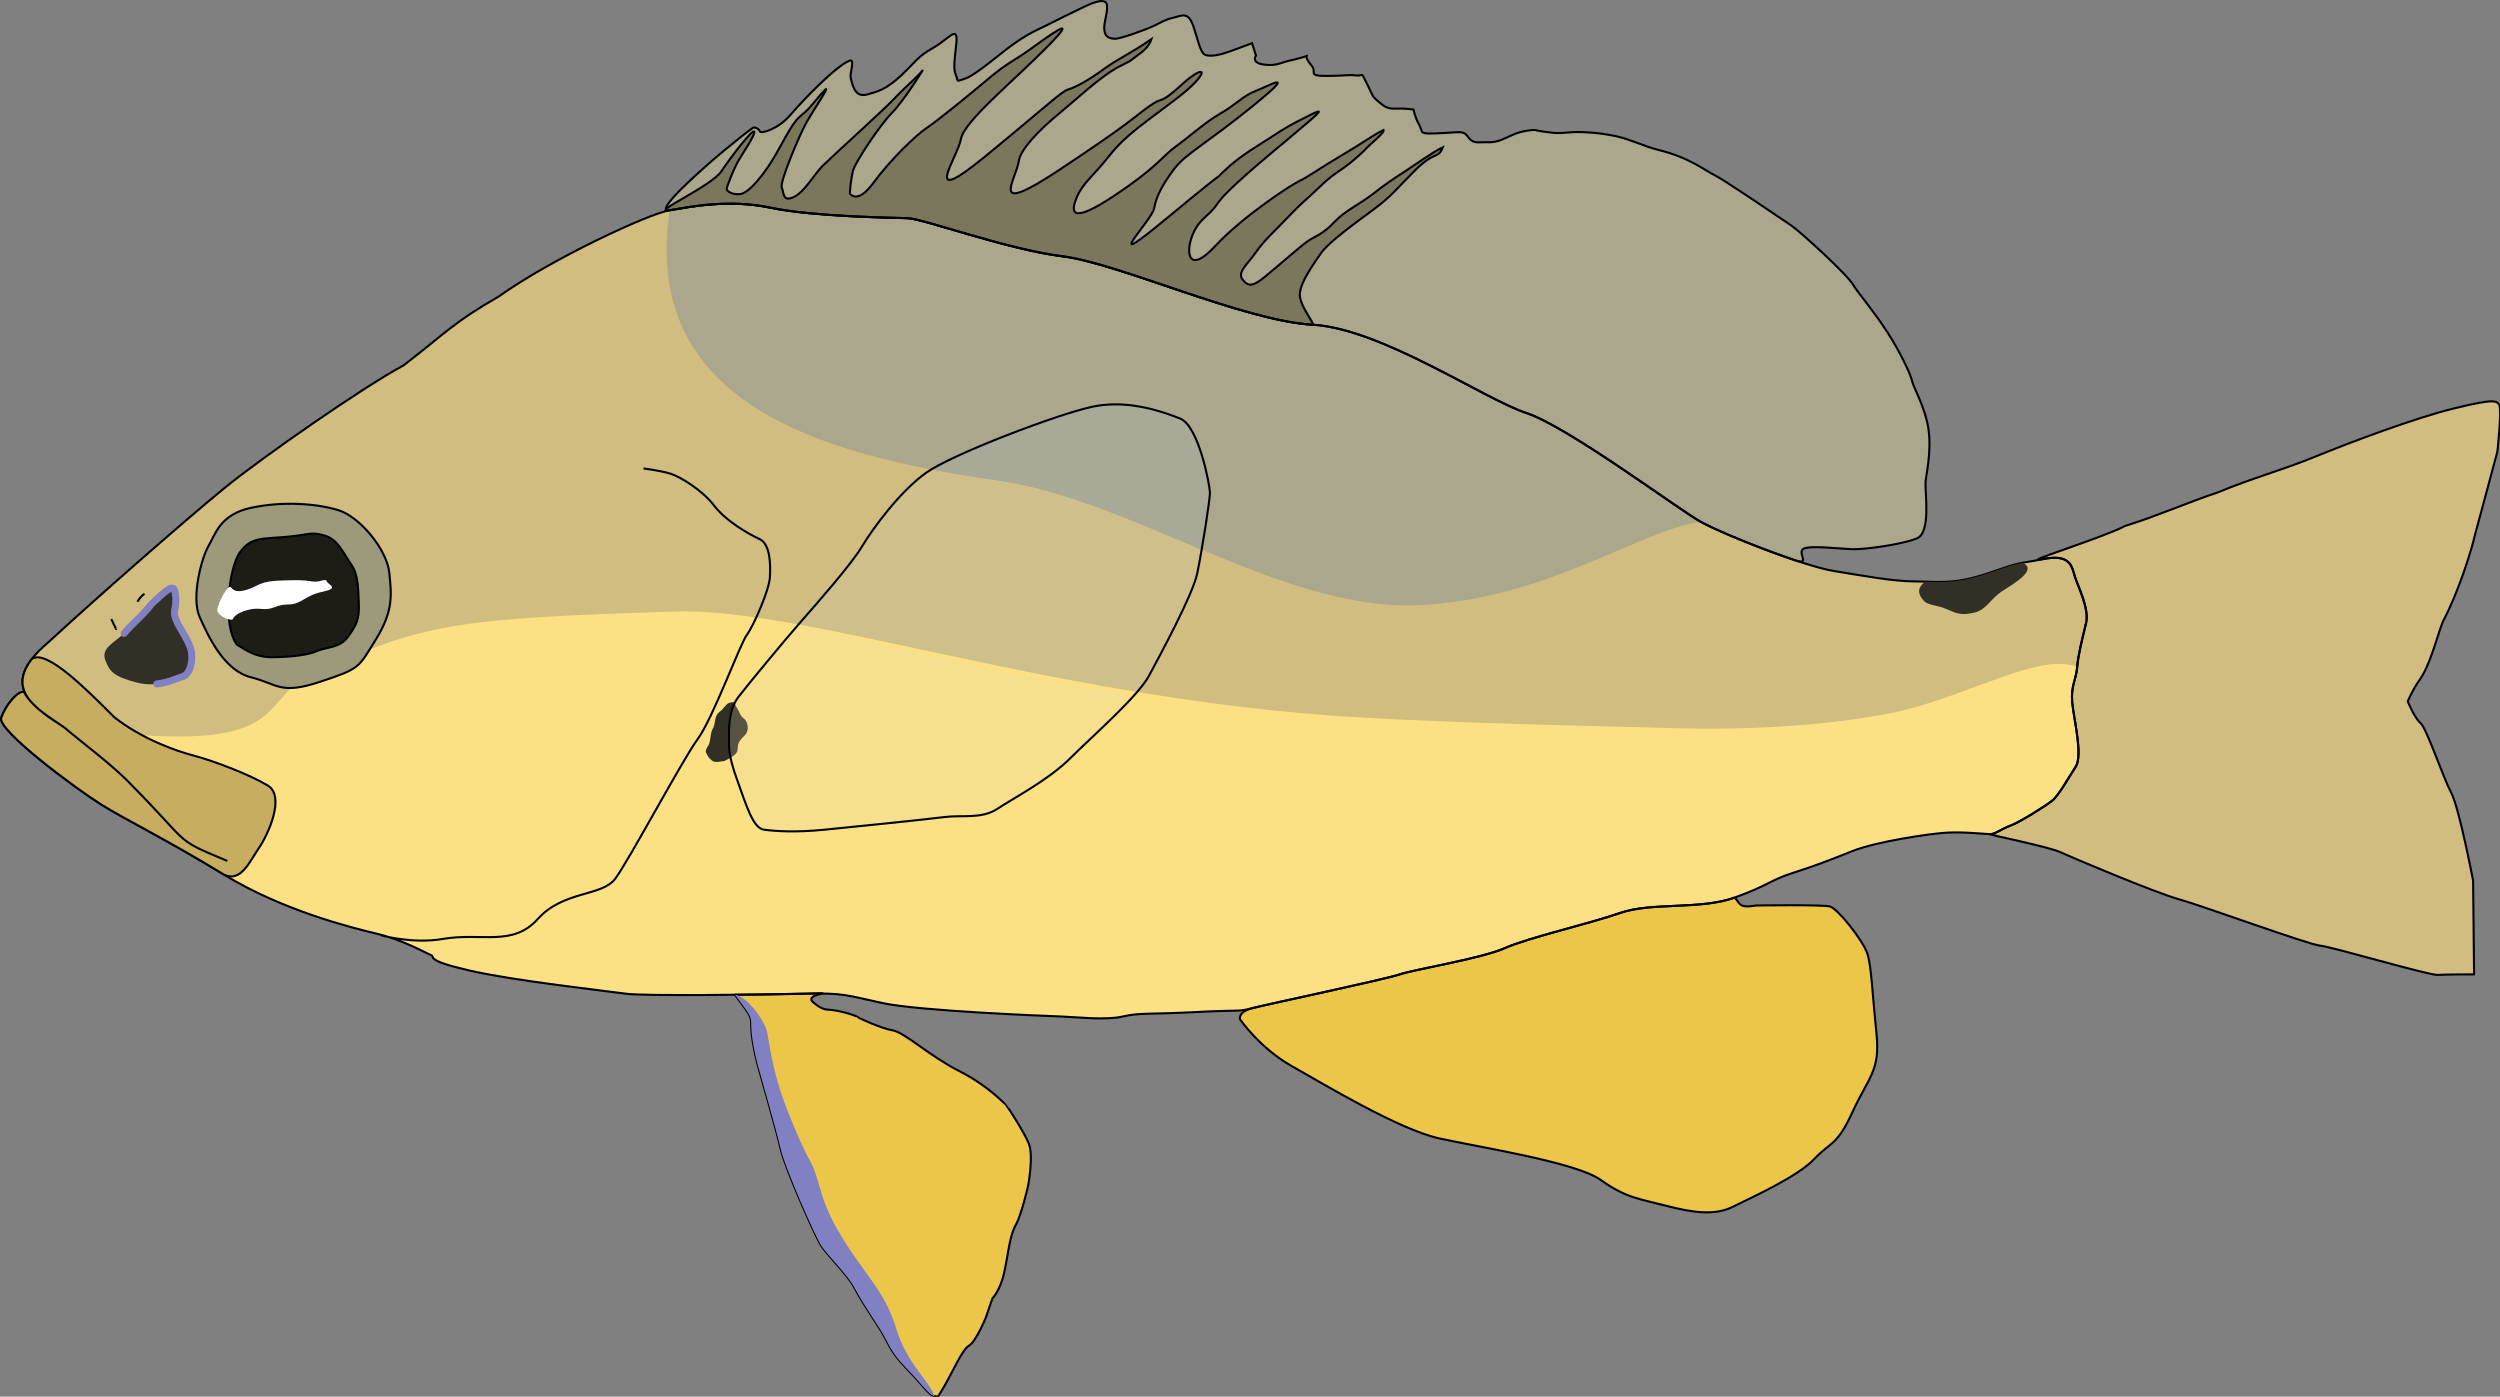 <?xml version="1.0" encoding="UTF-8"?>
<!-- Created by grConvert v0.1-0 -->
<svg xmlns="http://www.w3.org/2000/svg" xmlns:xlink="http://www.w3.org/1999/xlink" width="358pt" height="200pt" viewBox="0 0 358 200" version="1.1">
<rect x="0" y="0" width="358" height="200" fill="#808080" stroke="none"/>
<g id="surface129">
<path style=" stroke:none;fill-rule:nonzero;fill:rgb(81.961%,74.118%,49.804%);fill-opacity:1;" d="M 92.148 67.078 C 92.148 67.078 94.598 67.395 95.98 67.82 C 97.363 68.246 100.559 70.164 102.262 72.398 C 103.965 74.637 107.156 76.445 108.754 77.191 C 110.352 77.934 110.352 80.914 110.242 82.727 C 110.137 84.535 107.902 89.645 106.945 90.922 C 105.984 92.199 102.047 102.949 99.918 105.824 C 97.789 108.699 90.02 123.281 88.102 125.836 C 86.188 128.391 80.652 127.539 77.031 131.582 C 73.414 135.629 68.941 133.5 63.406 134.457 C 59.023 135.219 54.57 133.926 54.57 133.926 M 4.305 100.332 C 2.613 98.27 2.484 95.684 6.992 91.914 C 13.66 85.742 26.719 74.316 32.113 69.914 C 37.504 65.516 51.98 55.438 57.801 52.316 C 64.047 47.492 64.898 46.215 71.426 42.453 C 79.09 36.988 92.93 30.602 95.91 30.105 C 98.891 29.609 104.281 28.473 110.387 29.75 C 116.488 31.027 127.699 31.168 129.973 31.242 C 132.242 31.312 144.164 35.711 152.184 36.703 C 160.203 37.699 178.086 45.93 187.949 46.496 C 197.812 47.066 212.504 57.141 218.535 59.129 C 224.566 61.117 240.25 72.895 243.586 74.742 C 246.922 76.586 258.273 81.059 262.605 81.766 C 266.934 82.477 271.191 83.258 274.172 83.258 C 277.152 83.258 279.707 83.824 284.816 82.051 C 289.926 80.277 288.648 80.844 292.551 80.062 C 296.457 79.281 296.668 81.059 297.094 82.477 C 297.52 83.895 299.223 87.16 298.727 89.219 C 298.23 91.277 297.59 93.758 297.449 95.535 C 297.309 97.309 296.527 98.23 296.738 100.57 C 296.953 102.914 298.301 108.164 297.234 109.797 C 296.172 111.43 294.824 113.914 293.828 114.695 C 292.836 115.473 289.219 117.746 287.867 118.242 C 286.52 118.738 285.738 119.449 285.031 119.449 C 284.32 119.449 281.27 119.094 278.785 119.234 C 276.301 119.379 268.707 120.512 265.301 121.859 C 261.895 123.211 260.121 123.918 256.785 124.984 C 253.449 126.047 253.309 126.758 248.41 128.531 C 243.516 130.305 236.488 129.172 232.02 130.73 C 227.547 132.293 218.82 134.281 215.484 135.773 C 212.148 137.262 202.496 138.824 200.441 139.531 C 198.383 140.242 181.562 143.789 179.363 144.359 C 177.164 144.926 178.086 144.57 171.273 144.926 C 164.461 145.281 163.184 144.996 160.77 145.566 C 158.359 146.133 154.102 145.637 152.043 145.566 C 149.984 145.492 131.746 144.785 126.422 143.648 C 121.102 142.512 120.957 142.16 115.07 142.301 C 109.18 142.441 92.219 142.656 89.664 142.301 C 87.109 141.945 73.625 140.457 67.168 138.965 C 60.711 137.477 62.414 137.051 61.703 136.762 C 60.996 136.48 57.801 134.633 53.969 133.711 C 50.137 132.793 40.484 130.375 32.113 125.266 C 23.738 120.156 18.133 117.461 14.586 115.262 C 11.035 113.062 -0.461 104.547 0.18 102.773 C 0.816 100.996 2.43 98.992 3.426 99.062 M 20.688 85.031 C 19.977 85.527 19.695 86.168 19.695 86.168 M 15.934 88.648 C 16.43 89.645 16.641 90.141 16.641 90.07 "/>
<path style=" stroke:none;fill-rule:nonzero;fill:rgb(81.176%,74.902%,54.118%);fill-opacity:1;" d="M 159.688 57.906 C 158.625 57.91 157.535 58.008 156.441 58.242 C 151.438 59.305 136.324 65.055 132.598 67.715 C 128.871 70.379 125.039 75.594 123.441 78.254 C 121.848 80.914 116.844 86.559 114.609 89.113 C 112.371 91.668 107.262 97.84 105.773 99.758 C 104.281 101.672 104.391 104.441 104.391 105.719 C 104.391 106.996 104.281 108.164 105.559 111.68 C 106.836 115.191 107.797 118.598 109.391 118.809 C 110.988 119.023 113.863 119.234 118.121 118.809 C 122.379 118.383 132.812 117.32 135.258 117 C 137.707 116.68 140.582 117.32 142.816 115.828 C 145.051 114.34 150.16 111.68 153.25 108.59 C 156.336 105.504 162.934 99.758 164.531 96.777 C 166.129 93.797 170.812 85.172 171.449 82.086 C 172.09 79 173.262 71.656 173.262 70.59 C 173.262 69.527 171.664 61.008 169.004 59.945 C 166.922 59.113 163.48 57.891 159.688 57.906 Z M 159.688 57.906 "/>
<path style=" stroke:none;fill-rule:nonzero;fill:rgb(66.667%,65.49%,55.294%);fill-opacity:1;" d="M 95.91 30.105 C 98.891 29.609 104.281 28.473 110.387 29.75 C 116.488 31.027 127.699 31.168 129.973 31.242 C 132.242 31.312 144.164 35.711 152.184 36.703 C 160.203 37.699 178.086 45.93 187.949 46.496 C 197.812 47.066 212.504 57.141 218.535 59.129 C 224.566 61.117 240.25 72.895 243.586 74.742 C 235.434 75.609 221.762 85.746 203.285 86.66 C 183.773 87.629 162.293 71.508 142.84 68.785 C 116.457 65.094 91.836 57.266 95.91 30.105 Z M 95.91 30.105 "/>
<path style="fill-rule:nonzero;fill:rgb(66.667%,65.49%,55.294%);fill-opacity:1;stroke-width:0.24;stroke-linecap:butt;stroke-linejoin:miter;stroke:rgb(0%,0%,0%);stroke-opacity:1;stroke-miterlimit:4;" d="M 126.203 0.122 C 125.463 0.116 124.266 0.753 123.791 0.978 C 122.713 1.491 121.122 2.281 119.988 2.853 C 118.853 3.419 117.944 3.759 116.241 4.953 C 114.538 6.144 111.813 8.584 110.622 8.984 C 109.428 9.381 109.825 9.381 109.541 8.7 C 109.259 8.019 109.259 7.563 109.541 5.122 C 109.825 2.681 108.747 4.441 106.931 5.463 C 105.113 6.484 104.941 7.053 103.238 8.644 C 101.534 10.231 100.628 10.459 99.438 10.8 C 98.244 11.141 97.788 10.459 97.447 8.869 C 97.353 8.431 97.966 6.688 97.338 6.941 C 95.681 7.597 91.706 11.794 90.634 13.072 C 89.159 14.831 87.172 15.341 87.059 15.056 C 86.947 14.775 86.606 14.603 86.378 14.603 C 86.15 14.603 83.994 16.419 83.2 17.044 C 82.403 17.669 74.344 24.481 76.728 24.084 C 79.113 23.688 83.425 22.778 88.309 23.8 C 93.191 24.822 102.163 24.934 103.978 24.994 C 105.794 25.05 115.331 28.569 121.747 29.363 C 128.163 30.159 142.469 36.744 150.36 37.197 C 158.25 37.653 170.003 45.713 174.828 47.303 C 179.653 48.894 192.2 58.316 194.869 59.794 C 196.725 60.819 201.685 62.863 205.697 64.203 C 207.456 64.788 205.825 63.256 206.619 62.859 C 207.416 62.463 210.597 62.859 212.128 62.916 C 213.663 62.972 218.031 62.347 219.622 61.666 C 221.213 60.984 220.531 56.556 220.588 55.25 C 220.616 54.575 221.303 51.831 220.928 49.178 C 220.575 46.697 219.163 44.3 219.053 43.669 C 218.941 43.025 217.763 40.447 216.216 38.05 C 214.631 35.594 212.672 33.316 212.356 32.713 C 211.728 31.522 206.169 26.469 205.147 25.788 C 204.125 25.106 197.481 20.566 196.4 20.053 C 195.322 19.544 193.619 18.066 189.928 17.159 C 188.378 16.775 186.863 15.997 185.219 15.625 C 182.953 15.113 180.666 15.072 179.71 15.172 C 178.066 15.341 177.666 15.172 176.703 15.056 C 175.738 14.944 176.022 14.775 174.772 15 C 173.522 15.228 173.013 15.625 171.991 16.022 C 170.969 16.419 170.513 16.25 169.435 16.306 C 168.356 16.363 168.244 15.569 167.788 15.284 C 167.335 15 166.425 15.228 164.441 15.284 C 162.453 15.341 163.078 15.172 162.566 14.263 C 162.056 13.353 161.941 12.559 161.941 12.559 C 161.941 12.559 161.091 12.391 159.953 12.447 C 158.819 12.5 158.478 12.106 157.797 11.538 C 157.116 10.969 157.288 10.913 156.547 9.494 C 155.81 8.072 156.322 8.753 155.356 8.644 C 154.391 8.528 154.05 8.7 151.894 8.7 C 149.735 8.7 150.928 8.303 150.247 7.506 C 149.566 6.709 149.678 6.428 149.678 6.428 C 149.678 6.428 148.6 6.769 147.75 6.941 C 146.897 7.109 146.216 7.622 144.741 7.391 C 143.263 7.166 143.888 6.369 143.888 6.369 L 143.435 4.95 C 143.435 4.95 141.619 5.631 140.653 5.972 C 139.688 6.313 138.722 6.484 138.153 6.313 C 137.588 6.144 137.416 5.238 136.791 3.247 C 136.169 1.259 135.488 1.772 134.522 2 C 133.556 2.225 133.216 2.453 132.306 2.906 C 131.4 3.363 128.219 4.497 127.709 4.441 C 127.197 4.384 126.403 4.384 126.516 2.906 C 126.569 2.231 127.116 0.609 126.631 0.237 C 126.522 0.156 126.375 0.122 126.203 0.122 Z M 126.203 0.122 " transform="matrix(1.25,0,0,1.25,0,0)"/>
<path style="fill-rule:nonzero;fill:rgb(48.235%,46.667%,36.078%);fill-opacity:1;stroke-width:0.24;stroke-linecap:butt;stroke-linejoin:miter;stroke:rgb(0%,0%,0%);stroke-opacity:1;stroke-miterlimit:4;" d="M 148.913 33.566 C 149.081 32.203 150.36 30.413 151.297 29.05 C 152.235 27.688 155.385 25.475 157.428 23.941 C 159.472 22.409 159.813 21.813 162.113 19.513 C 164.413 17.216 164.728 18.275 165.288 16.875 C 164.178 17.384 161.941 19.003 160.75 19.769 C 159.556 20.534 158.791 21.047 157.26 22.238 C 155.725 23.431 154.106 24.113 152.828 25.475 C 151.553 26.838 150.616 27.094 149.85 27.603 C 149.081 28.116 146.103 30.753 144.825 31.775 C 143.547 32.797 143.038 32.884 142.356 32.031 C 141.675 31.181 142.95 30.244 143.888 28.881 C 144.825 27.519 146.103 26.413 147.719 24.709 C 149.338 23.006 149.253 23.259 151.297 21.303 C 153.341 19.344 153.51 19.853 156.238 17.3 C 157.019 16.409 158.628 15.231 158.503 14.891 C 157.381 15.425 156.15 16.363 153.681 17.809 C 151.213 19.259 149.85 20.281 148.913 20.706 C 147.975 21.131 142.356 24.794 139.203 28.2 C 136.053 31.606 135.797 28.797 136.65 26.838 C 137.5 24.878 138.353 24.963 139.459 23.347 C 140.566 21.728 144.4 18.578 148.06 15.513 C 151.722 12.447 151.722 12.359 149.85 13.297 C 147.975 14.234 147.21 14.659 145.675 15.681 C 144.144 16.703 142.185 17.725 140.225 19.6 C 138.269 21.472 142.356 17.809 133.925 24.794 C 125.494 31.775 131.966 25.303 132.222 23.856 C 132.478 22.409 133.244 21.047 134.522 19.344 C 135.797 17.641 138.097 16.534 143.463 12.191 C 148.828 7.847 145.422 9.806 143.888 10.403 C 142.356 10.997 141.675 11.934 139.884 12.956 C 138.097 13.978 136.225 15.681 134.691 16.788 C 133.159 17.897 132.563 19.172 127.538 22.494 C 122.513 25.816 122.684 24.197 123.366 22.578 C 124.047 20.963 125.153 20.281 127.113 17.809 C 129.072 15.341 131.2 14.063 134.947 11.169 C 138.694 8.272 138.269 7.081 135.456 9.634 C 132.647 12.191 133.413 10.913 131.625 12.191 C 129.838 13.469 129.753 13.894 121.406 19.428 C 113.063 24.963 116.381 20.706 116.722 18.406 C 116.906 17.163 118.872 15.016 121.406 12.941 C 123.384 11.319 125.753 9.053 127.878 7.8 C 128.066 7.691 129.213 7.131 129.397 7.025 C 130.544 6.128 131.509 5.656 131.906 4.488 C 129.434 6.191 128.05 6.741 126.431 7.931 C 124.813 9.125 123.281 9.975 122.428 10.231 C 121.578 10.488 120.469 11.678 112.891 17.897 C 105.313 24.113 109.741 17.981 110.081 15.938 C 110.422 13.894 116.213 9.209 120.128 5.206 C 124.047 1.203 119.703 4.441 117.916 5.719 C 116.128 6.994 115.447 7.166 113.316 8.953 C 111.188 10.744 107.441 13.809 106.163 14.659 C 104.888 15.513 101.991 18.322 100.116 20.875 C 98.244 23.431 97.478 22.238 97.391 22.238 C 97.306 22.238 97.478 20.45 97.731 19.513 C 97.988 18.578 100.797 14.319 102.159 12.956 C 103.522 11.594 106.078 7.506 105.653 8.103 C 105.228 8.697 103.609 10.063 102.5 11.253 C 101.394 12.447 95.263 17.981 94.241 19.003 C 93.219 20.025 92.197 21.984 90.919 22.578 C 89.644 23.175 89.813 22.069 89.556 21.472 C 89.303 20.875 91.6 15.425 92.369 14.063 C 93.134 12.7 95.263 9.55 94.497 10.316 C 93.731 11.084 92.963 12.191 92.197 12.872 C 91.431 13.553 91.175 13.469 89.388 16.788 C 87.6 20.109 85.725 22.153 84.788 22.238 C 83.853 22.325 83.172 21.897 83.256 21.556 C 83.341 21.216 83.938 19.684 84.363 18.831 C 84.788 17.981 86.578 15.425 86.406 15.084 C 86.238 14.744 83.853 17.809 82.659 19.6 C 81.469 21.388 74.344 24.481 76.728 24.084 C 79.113 23.688 83.425 22.778 88.309 23.8 C 93.191 24.822 102.159 24.934 103.978 24.994 C 105.794 25.05 115.331 28.569 121.747 29.363 C 128.163 30.159 142.469 36.744 150.36 37.197 C 150.76 37.222 148.741 34.928 148.913 33.566 Z M 148.913 33.566 " transform="matrix(1.25,0,0,1.25,0,0)"/>
<path style=" stroke:none;fill-rule:nonzero;fill:rgb(98.431%,88.235%,51.373%);fill-opacity:1;" d="M 32.113 125.266 C 34.523 126.402 35.801 123.281 37.078 121.434 C 38.355 119.59 40.91 114.055 38.355 112.492 C 35.801 110.934 30.551 108.945 27.855 108.234 C 25.191 107.535 26.074 107.836 20.227 105.441 C 20.281 105.395 20.34 105.344 20.402 105.293 C 20.5 105.297 20.594 105.305 20.688 105.309 C 41.863 106.613 37.027 99.672 45.523 96.031 C 61.023 89.383 64.562 88.559 96.801 87.57 C 114.957 87.012 149.129 99.418 190.434 102.457 C 203.469 103.414 226.152 103.926 234.488 104.129 C 239.43 104.25 255.047 105.117 270.48 102.176 C 281.062 100.16 292.074 93.215 297.449 95.535 C 297.309 97.309 296.527 98.23 296.738 100.57 C 296.953 102.914 298.301 108.164 297.234 109.797 C 296.172 111.43 294.824 113.914 293.828 114.695 C 292.836 115.473 289.219 117.746 287.867 118.242 C 286.52 118.738 285.738 119.449 285.031 119.449 C 284.32 119.449 281.27 119.094 278.785 119.234 C 276.301 119.379 268.707 120.512 265.301 121.859 C 261.895 123.211 260.121 123.918 256.785 124.984 C 253.449 126.047 253.309 126.758 248.41 128.531 C 243.516 130.305 236.488 129.172 232.02 130.73 C 227.547 132.293 218.82 134.281 215.484 135.773 C 212.148 137.262 202.496 138.824 200.441 139.531 C 198.383 140.242 181.562 143.789 179.363 144.359 C 177.164 144.926 178.086 144.57 171.273 144.926 C 164.461 145.281 163.184 144.996 160.77 145.566 C 158.359 146.133 154.102 145.637 152.043 145.566 C 149.984 145.492 131.746 144.785 126.422 143.648 C 121.102 142.512 120.957 142.16 115.07 142.297 C 109.18 142.441 92.219 142.656 89.664 142.297 C 87.109 141.945 73.625 140.457 67.168 138.965 C 60.711 137.477 62.414 137.051 61.703 136.762 C 60.996 136.48 57.801 134.633 53.969 133.711 C 50.137 132.789 40.484 130.375 32.113 125.266 "/>
<path style="fill-rule:nonzero;fill:rgb(92.549%,77.647%,28.235%);fill-opacity:1;stroke-width:0.24;stroke-linecap:round;stroke-linejoin:round;stroke:rgb(0%,0%,0%);stroke-opacity:1;stroke-miterlimit:4;" d="M 94.097 113.788 C 93.841 113.788 93.234 113.813 92.056 113.841 C 90.309 113.881 87.344 113.931 84.2 113.963 C 87.344 118.156 85.128 115.26 86.775 121.903 C 86.775 121.903 88.991 129.622 89.444 131.666 C 89.897 133.71 93.419 141.716 94.1 142.738 C 94.781 143.76 97.166 146.144 97.847 147.45 C 98.528 148.753 99.606 150.4 100.744 152.16 C 101.878 153.922 101.875 154.716 103.75 156.647 C 105.622 158.575 106.534 159.938 107.044 159.938 C 107.556 159.938 107.272 160.335 108.178 158.803 C 109.088 157.269 110.222 154.603 111.019 154.147 C 111.813 153.694 112.947 150.913 112.947 150.913 L 113.688 148.753 C 113.688 148.753 114.594 147.847 115.05 145.747 C 115.503 143.644 115.672 141.544 116.353 140.353 C 117.034 139.16 117.775 135.869 117.775 135.869 C 117.775 135.869 118.456 132.347 117.831 130.928 C 117.206 129.51 115.331 126.613 115.275 126.613 C 115.219 126.613 113.347 124.456 109.881 122.697 C 106.419 120.938 103.638 118.269 102.275 118.041 C 100.913 117.816 98.244 116.566 98.244 116.51 C 98.244 116.453 96.541 115.772 94.781 115.656 C 93.984 115.656 93.019 114.691 93.019 114.691 C 92.5 113.953 94.869 113.778 94.097 113.788 Z M 94.097 113.788 " transform="matrix(1.25,0,0,1.25,0,0)"/>
<path style="fill-rule:nonzero;fill:rgb(92.549%,77.647%,28.235%);fill-opacity:1;stroke-width:0.24;stroke-linecap:round;stroke-linejoin:round;stroke:rgb(0%,0%,0%);stroke-opacity:1;stroke-miterlimit:4;" d="M 198.728 102.825 C 194.813 104.244 189.191 103.338 185.616 104.585 C 182.038 105.835 175.056 107.425 172.388 108.619 C 169.719 109.81 161.997 111.06 160.353 111.625 C 158.706 112.194 145.25 115.031 143.491 115.488 C 141.731 115.941 142.072 116.794 142.072 116.794 C 142.072 116.794 144.344 120.085 147.975 122.128 C 151.61 124.172 160.238 129.397 164.894 130.419 C 169.55 131.441 180.563 133.144 183.4 135.188 C 186.241 137.231 187.828 137.344 190.894 138.138 C 193.96 138.935 196.46 139.275 198.503 138.253 C 200.547 137.231 205.881 134.847 207.813 132.803 C 209.744 130.76 210.425 131.325 212.241 127.353 C 214.06 123.378 215.422 122.697 214.966 118.381 C 214.513 114.069 214.4 110.772 213.944 109.3 C 213.491 107.822 210.538 104.075 209.628 103.847 C 208.722 103.619 201.169 103.735 201.169 103.735 C 199.185 104.075 199.353 103.506 198.728 102.825 Z M 198.728 102.825 " transform="matrix(1.25,0,0,1.25,0,0)"/>
<path style="fill-rule:nonzero;fill:rgb(81.961%,74.118%,49.804%);fill-opacity:1;stroke-width:0.24;stroke-linecap:round;stroke-linejoin:round;stroke:rgb(0%,0%,0%);stroke-opacity:1;stroke-miterlimit:4;" d="M 285.438 45.975 C 284.794 45.975 283.597 46.184 281.107 46.794 C 276.678 47.872 269.297 50.653 265.266 52.3 C 261.235 53.947 258.057 54.741 254.138 56.388 C 250.847 57.466 246.985 59.169 243.466 60.247 C 240.913 61.609 230.919 64.675 234.041 64.05 C 237.166 63.425 237.335 64.847 237.675 65.981 C 238.016 67.116 239.378 69.728 238.982 71.375 C 238.585 73.022 238.072 75.006 237.96 76.428 C 237.847 77.847 237.222 78.584 237.391 80.456 C 237.563 82.331 238.641 86.531 237.788 87.838 C 236.938 89.144 235.86 91.131 235.063 91.756 C 234.269 92.378 231.375 94.197 230.294 94.594 C 229.216 94.991 228.591 95.56 228.025 95.56 C 227.457 95.56 234.61 96.978 235.972 97.603 C 237.335 98.228 246.872 102.256 249.541 102.997 C 252.21 103.735 264.472 108.219 265.778 108.331 C 267.082 108.447 278.266 111.741 279.232 111.685 C 280.197 111.625 283.432 111.625 283.432 111.625 L 283.319 100.894 C 283.319 100.894 281.728 92.55 280.822 90.847 C 279.913 89.144 277.982 83.41 277.3 82.841 C 276.619 82.275 275.825 80.344 275.825 80.344 C 275.825 80.344 276.338 79.153 277.019 78.131 C 278.382 76.369 279.119 73.078 279.857 71.203 C 281.616 67.913 283.15 63.028 283.547 61.213 C 283.547 61.213 286.1 51.788 286.1 51.731 C 286.1 51.675 286.669 46.678 286.272 46.281 C 286.097 46.106 285.935 45.978 285.438 45.975 Z M 285.438 45.975 " transform="matrix(1.25,0,0,1.25,0,0)"/>
<path style=" stroke:none;fill-rule:evenodd;fill:rgb(19.608%,18.824%,14.902%);fill-opacity:1;" d="M 105.148 100.547 C 103.84 100.543 104.066 101.16 102.961 102.008 C 102.32 102.477 102.457 103.512 102.145 104.219 C 101.625 104.859 101.855 106.434 101.273 106.977 C 100.902 107.754 101.035 107.629 101.48 108.461 C 102.223 109.281 102.34 109.156 103.691 108.988 C 104.078 108.809 104.363 108.652 104.613 108.504 C 104.352 107.246 104.391 106.496 104.391 105.719 C 104.391 104.633 104.32 102.473 105.211 100.676 C 105.191 100.633 105.184 100.602 105.148 100.547 Z M 105.148 100.547 "/>
<path style=" stroke:none;fill-rule:nonzero;fill:rgb(96.471%,87.451%,55.294%);fill-opacity:1;" d="M 114.211 89.582 C 111.848 92.309 107.199 97.922 105.773 99.758 C 104.281 101.672 104.391 104.441 104.391 105.719 C 104.391 106.996 104.281 108.164 105.559 111.68 C 106.836 115.191 107.797 118.598 109.391 118.812 C 110.988 119.023 113.863 119.238 118.121 118.812 C 122.379 118.387 132.812 117.32 135.258 117 C 137.707 116.68 140.582 117.32 142.816 115.832 C 145.051 114.34 150.16 111.68 153.246 108.594 C 155.531 106.309 159.723 102.578 162.402 99.582 C 142.684 96.504 126.887 92.121 114.211 89.582 Z M 114.211 89.582 "/>
<path style=" stroke:none;fill-rule:nonzero;fill:rgb(33.725%,32.549%,25.49%);fill-opacity:1;" d="M 105.211 100.676 C 104.32 102.473 104.391 104.633 104.391 105.719 C 104.391 106.496 104.352 107.246 104.613 108.504 C 106.566 107.348 104.742 107.078 106.582 105.367 C 107.301 104.73 107.176 103.605 106.66 103.012 C 105.922 102.484 106.016 102.117 105.5 101.32 C 105.25 100.961 105.348 100.957 105.211 100.676 Z M 105.211 100.676 "/>
<path style="fill:none;stroke-width:0.24;stroke-linecap:butt;stroke-linejoin:miter;stroke:rgb(0%,0%,0%);stroke-opacity:1;stroke-miterlimit:4;" d="M 73.719 53.663 C 73.719 53.663 75.678 53.916 76.784 54.256 C 77.891 54.597 80.447 56.131 81.809 57.919 C 83.172 59.709 85.725 61.156 87.003 61.753 C 88.281 62.347 88.281 64.731 88.194 66.181 C 88.109 67.628 86.322 71.716 85.556 72.738 C 84.788 73.759 81.638 82.36 79.934 84.66 C 78.231 86.96 72.016 98.625 70.481 100.669 C 68.95 102.713 64.522 102.031 61.625 105.266 C 58.731 108.503 55.153 106.8 50.725 107.566 C 47.219 108.175 43.656 107.141 43.656 107.141 M 3.444 80.266 C 2.091 78.616 1.987 76.547 5.594 73.531 C 10.928 68.594 21.375 59.453 25.691 55.931 C 30.003 52.413 41.584 44.35 46.241 41.853 C 51.237 37.994 51.919 36.972 57.141 33.963 C 63.272 29.591 74.344 24.481 76.728 24.084 C 79.113 23.688 83.425 22.778 88.309 23.8 C 93.191 24.822 102.159 24.934 103.978 24.994 C 105.794 25.05 115.331 28.569 121.747 29.363 C 128.163 30.159 142.469 36.744 150.36 37.197 C 158.25 37.653 170.003 45.713 174.828 47.303 C 179.653 48.894 192.2 58.316 194.869 59.794 C 197.538 61.269 206.619 64.847 210.085 65.413 C 213.547 65.981 216.953 66.606 219.338 66.606 C 221.722 66.606 223.766 67.059 227.853 65.641 C 231.941 64.222 230.919 64.675 234.041 64.05 C 237.166 63.425 237.335 64.847 237.675 65.981 C 238.016 67.116 239.378 69.728 238.982 71.375 C 238.585 73.022 238.072 75.006 237.96 76.428 C 237.847 77.847 237.222 78.584 237.391 80.456 C 237.563 82.331 238.641 86.531 237.788 87.838 C 236.938 89.144 235.86 91.131 235.063 91.756 C 234.269 92.378 231.375 94.197 230.294 94.594 C 229.216 94.991 228.591 95.56 228.025 95.56 C 227.457 95.56 225.016 95.275 223.028 95.388 C 221.041 95.503 214.966 96.41 212.241 97.488 C 209.516 98.569 208.097 99.135 205.428 99.988 C 202.76 100.838 202.647 101.406 198.728 102.825 C 194.813 104.244 189.191 103.338 185.616 104.585 C 182.038 105.835 175.056 107.425 172.388 108.619 C 169.719 109.81 161.997 111.06 160.353 111.625 C 158.706 112.194 145.25 115.031 143.491 115.488 C 141.731 115.941 142.469 115.656 137.019 115.941 C 131.569 116.225 130.547 115.997 128.616 116.453 C 126.688 116.906 123.281 116.51 121.634 116.453 C 119.988 116.394 105.397 115.828 101.138 114.919 C 96.881 114.01 96.766 113.728 92.056 113.841 C 87.344 113.953 73.775 114.125 71.731 113.841 C 69.688 113.556 58.9 112.366 53.734 111.172 C 48.569 109.981 49.931 109.641 49.362 109.41 C 48.797 109.185 46.241 107.706 43.175 106.969 C 40.109 106.235 32.387 104.3 25.691 100.213 C 18.991 96.125 14.506 93.969 11.669 92.21 C 8.828 90.45 -0.369 83.638 0.144 82.219 C 0.653 80.797 1.944 79.194 2.741 79.25 M 16.55 68.025 C 15.981 68.422 15.756 68.934 15.756 68.934 M 12.747 70.919 C 13.144 71.716 13.312 72.113 13.312 72.056 " transform="matrix(1.25,0,0,1.25,0,0)"/>
<path style=" stroke:none;fill-rule:nonzero;fill:rgb(66.667%,65.882%,59.216%);fill-opacity:1;" d="M 159.688 57.906 C 158.625 57.906 157.535 58.008 156.441 58.242 C 151.723 59.246 138.031 64.41 133.355 67.227 C 136.461 67.824 139.637 68.336 142.84 68.785 C 152.262 70.105 162.16 74.562 172.074 78.703 C 172.652 75.359 173.262 71.355 173.262 70.59 C 173.262 69.527 171.664 61.012 169.004 59.945 C 166.926 59.113 163.48 57.891 159.688 57.906 Z M 159.688 57.906 "/>
<path style=" stroke:none;fill-rule:nonzero;fill:rgb(50.196%,50.196%,76.471%);fill-opacity:1;" d="M 105.25 142.453 C 109.18 147.695 106.41 144.074 108.469 152.379 C 108.469 152.379 111.238 162.027 111.805 164.582 C 112.371 167.137 116.773 177.145 117.625 178.422 C 118.477 179.699 121.457 182.68 122.309 184.312 C 123.16 185.941 124.508 188 125.93 190.199 C 127.348 192.402 127.344 193.395 129.688 195.809 C 132.027 198.219 133.168 199.922 133.805 199.922 C 133.34 198.047 129.891 195.391 128.348 190.285 C 126.602 184.508 123.562 182.422 119.848 175.945 C 117.242 171.406 117.363 168.605 115.977 166.195 C 114.988 164.477 112.734 159.324 111.715 156.086 C 110.223 151.359 110.078 148.441 109.77 147.492 C 109.176 145.645 106.789 142.605 105.25 142.453 Z M 105.25 142.453 "/>
<path style=" stroke:none;fill-rule:nonzero;fill:rgb(19.608%,18.824%,14.902%);fill-opacity:1;" d="M 275.688 83.293 C 278.105 83.383 280.586 83.52 284.816 82.051 C 287.895 80.98 288.656 80.762 289.625 80.586 C 291.832 81.555 288.535 83.488 286.578 84.746 C 285.199 85.633 284.383 87.34 282.812 87.703 C 280.688 88.195 280.324 87.852 278.637 87.188 C 277.77 86.719 276.168 86.719 275.543 86.082 C 274.691 85.219 274.418 84.246 275.688 83.293 Z M 275.688 83.293 "/>
<path style="fill:none;stroke-width:0.24;stroke-linecap:round;stroke-linejoin:round;stroke:rgb(0%,0%,0%);stroke-opacity:1;stroke-miterlimit:4;" d="M 127.75 46.325 C 126.9 46.328 126.028 46.406 125.153 46.594 C 121.15 47.444 109.059 52.044 106.078 54.172 C 103.097 56.303 100.031 60.475 98.753 62.603 C 97.478 64.731 93.475 69.247 91.688 71.291 C 89.897 73.334 85.809 78.272 84.619 79.806 C 83.425 81.338 83.513 83.553 83.513 84.575 C 83.513 85.597 83.425 86.531 84.447 89.344 C 85.469 92.153 86.238 94.878 87.513 95.047 C 88.791 95.219 91.091 95.388 94.497 95.047 C 97.903 94.706 106.25 93.856 108.206 93.6 C 110.166 93.344 112.466 93.856 114.253 92.663 C 116.041 91.472 120.128 89.344 122.6 86.872 C 125.069 84.403 130.347 79.806 131.625 77.422 C 132.903 75.038 136.65 68.138 137.159 65.669 C 137.672 63.2 138.609 57.325 138.609 56.472 C 138.609 55.622 137.331 48.806 135.203 47.956 C 133.538 47.291 130.784 46.313 127.75 46.325 Z M 127.75 46.325 " transform="matrix(1.25,0,0,1.25,0,0)"/>
<path style="fill-rule:nonzero;fill:rgb(77.647%,67.843%,37.255%);fill-opacity:1;stroke-width:0.24;stroke-linecap:butt;stroke-linejoin:miter;stroke:rgb(0%,0%,0%);stroke-opacity:1;stroke-miterlimit:4;" d="M 6.7 82.872 C 5.762 82.341 3.484 80.763 2.741 79.25 C 1.944 79.194 0.653 80.797 0.144 82.219 C -0.369 83.638 8.828 90.45 11.669 92.21 C 14.506 93.969 18.991 96.125 25.691 100.213 C 27.619 101.122 28.641 98.625 29.662 97.147 C 30.684 95.672 32.728 91.244 30.684 89.994 C 28.641 88.747 24.441 87.156 22.284 86.588 C 20.125 86.022 16.266 84.66 13.087 82.159 C 10.134 79.209 5.253 74.213 3.628 75.516 C 2.106 77.5 2.409 79.006 3.444 80.266 C 4.437 81.472 6.097 82.45 7.466 83.41 C 8.062 83.978 8.444 84.191 9.112 84.772 C 9.266 84.938 13.15 87.856 15.131 89.994 C 22.006 96.941 19.784 96.013 26.031 98.625 " transform="matrix(1.25,0,0,1.25,0,0)"/>
<path style="fill-rule:nonzero;fill:rgb(61.569%,60.392%,48.235%);fill-opacity:1;stroke-width:0.24;stroke-linecap:butt;stroke-linejoin:miter;stroke:rgb(0%,0%,0%);stroke-opacity:1;stroke-miterlimit:4;" d="M 22.878 70.694 C 23.9 72.994 25.691 76.825 28.756 77.591 C 31.822 78.356 32.075 79.634 36.675 78.103 C 41.272 76.569 41.019 76.569 43.062 73.247 C 45.106 69.928 44.85 68.138 44.594 65.584 C 44.337 63.028 41.272 59.197 38.719 58.431 C 36.162 57.666 32.331 57.409 28.756 58.175 C 25.178 58.941 24.669 61.241 23.9 62.519 C 23.134 63.797 21.856 68.394 22.878 70.694 Z M 22.878 70.694 " transform="matrix(1.25,0,0,1.25,0,0)"/>
<path style="fill-rule:nonzero;fill:rgb(11.373%,11.373%,8.627%);fill-opacity:1;stroke-width:0.24;stroke-linecap:butt;stroke-linejoin:miter;stroke:rgb(0%,0%,0%);stroke-opacity:1;stroke-miterlimit:4;" d="M 32.844 61.497 C 30.031 61.753 28.756 61.497 27.478 63.284 C 26.2 65.072 25.462 71.6 27.137 73.844 C 28.328 74.609 29.437 75.291 31.053 75.291 C 32.672 75.291 35.141 75.122 36.25 74.609 C 37.356 74.1 38.887 74.269 39.825 72.994 C 40.762 71.716 41.187 71.034 41.103 69.075 C 41.019 67.116 41.019 65.753 40.166 64.563 C 39.316 63.369 38.719 61.753 37.1 61.325 C 35.481 60.9 35.653 61.241 32.844 61.497 Z M 32.844 61.497 " transform="matrix(1.25,0,0,1.25,0,0)"/>
<path style=" stroke:none;fill-rule:nonzero;fill:rgb(100%,100%,100%);fill-opacity:1;" d="M 33.07 84.109 C 33.496 84.641 34.027 84.855 35.41 84.43 C 36.797 84.004 37.223 83.258 39.777 83.152 C 42.332 83.043 43.5 83.043 44.672 83.258 C 45.844 83.469 46.59 82.727 46.801 83.258 C 47.016 83.789 48.719 84.215 46.164 84.746 C 43.609 85.281 43.184 86.559 41.266 86.559 C 39.352 86.559 39.242 87.41 37.328 87.195 C 35.41 86.984 33.496 88.047 33.391 88.578 C 33.281 89.113 31.117 88.223 31.117 87.371 C 31.117 86.52 32.645 83.578 33.07 84.109 Z M 33.07 84.109 "/>
<path style=" stroke:none;fill-rule:nonzero;fill:rgb(19.608%,18.824%,14.902%);fill-opacity:1;" d="M 21.75 86.449 C 20.121 88.508 18.914 89.289 17.777 90.707 C 16.289 92.055 14.441 92.836 15.082 94.539 C 15.719 96.242 16.359 96.883 19.551 97.734 C 22.746 98.586 25.301 97.094 26.152 96.883 C 27.004 96.668 27.641 95.18 27.43 93.477 C 27.215 91.773 25.441 89.785 25.086 88.367 C 24.73 87.445 25.441 86.664 25.086 84.961 C 24.945 83.398 23.879 84.465 21.75 86.449 Z M 21.75 86.449 "/>
<path style="fill:none;stroke-width:0.8;stroke-linecap:round;stroke-linejoin:miter;stroke:rgb(50.196%,50.196%,76.471%);stroke-opacity:1;stroke-miterlimit:4;" d="M 17.962 78.353 C 19.391 78.194 20.462 77.619 20.922 77.506 C 21.603 77.334 22.112 76.144 21.944 74.781 C 21.772 73.419 20.353 71.828 20.069 70.694 C 19.784 69.956 20.353 69.331 20.069 67.969 C 19.956 66.719 19.103 67.572 17.4 69.159 C 16.097 70.806 15.131 71.431 14.222 72.566 " transform="matrix(1.25,0,0,1.25,0,0)"/>
</g>
</svg>
